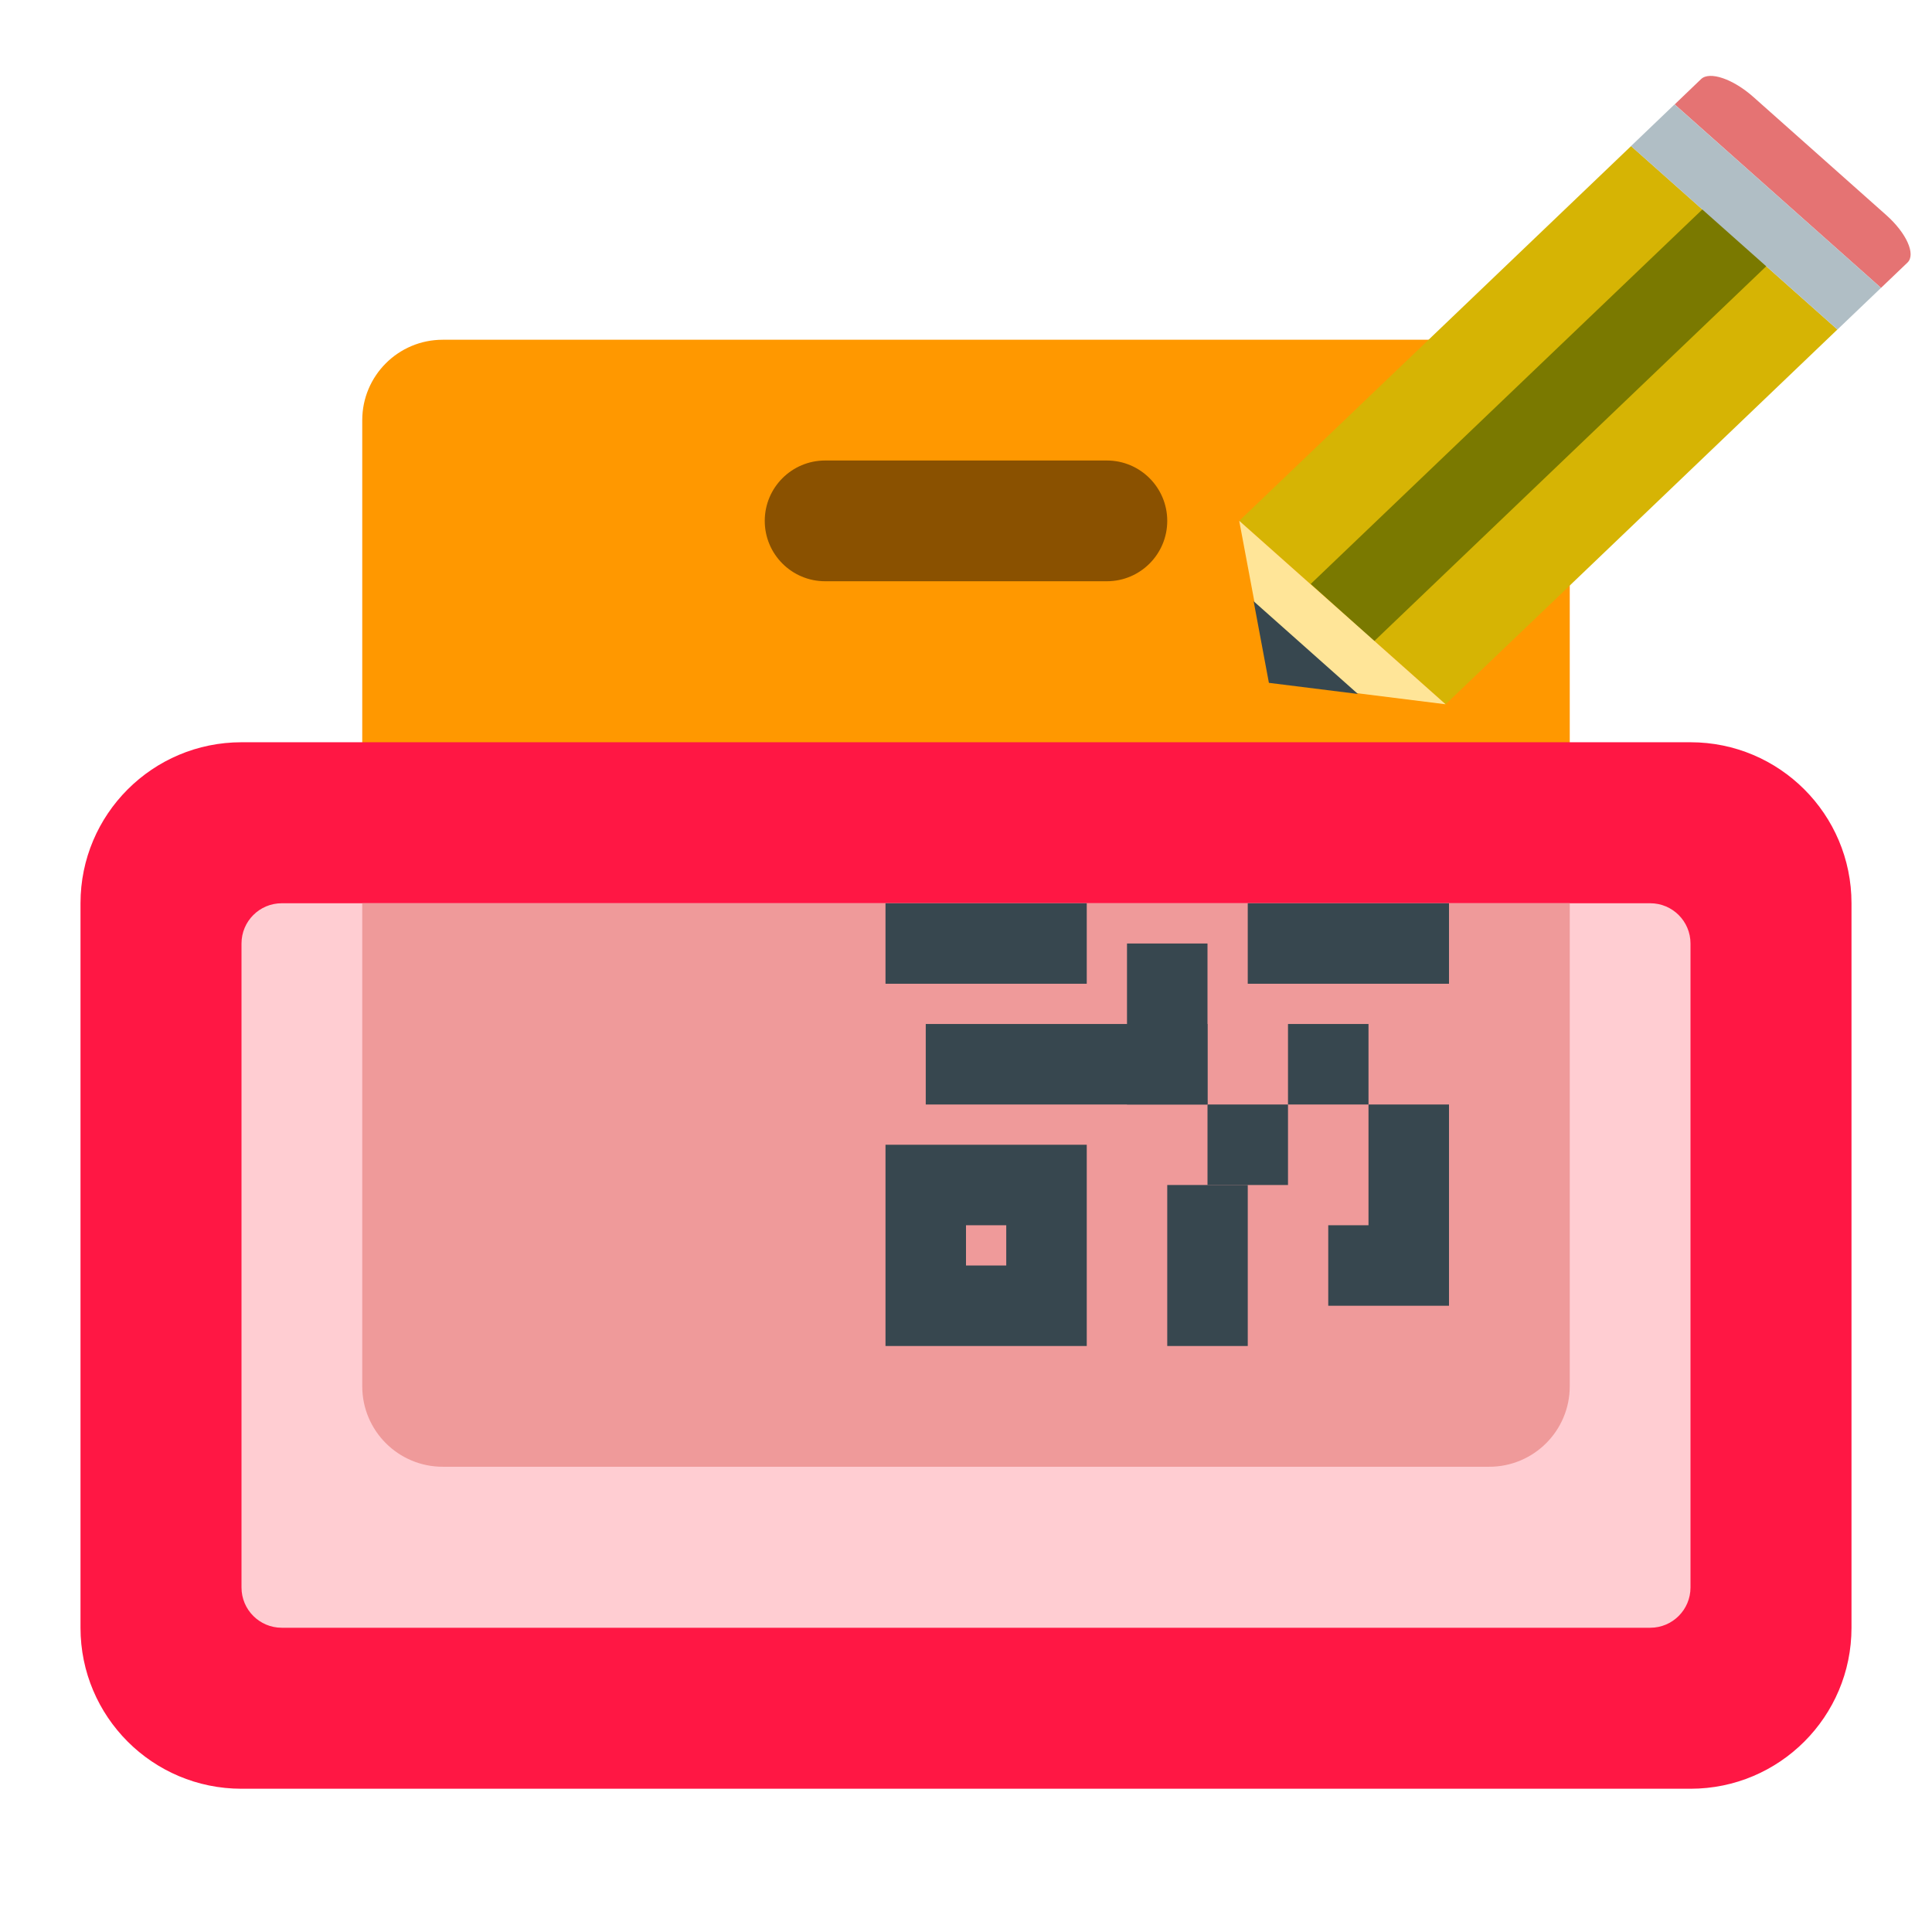 <?xml version="1.0" encoding="UTF-8" standalone="no"?>
<svg
   xmlns:dc="http://purl.org/dc/elements/1.1/"
   xmlns:cc="http://creativecommons.org/ns#"
   xmlns:rdf="http://www.w3.org/1999/02/22-rdf-syntax-ns#"
   xmlns:svg="http://www.w3.org/2000/svg"
   xmlns="http://www.w3.org/2000/svg"
   xmlns:sodipodi="http://sodipodi.sourceforge.net/DTD/sodipodi-0.dtd"
   xmlns:inkscape="http://www.inkscape.org/namespaces/inkscape"
   version="1.1"
   x="0px"
   y="0px"
   width="48px"
   height="48px"
   viewBox="0 0 48 48"
   enable-background="new 0 0 48 48"
   xml:space="preserve"
   id="svg2"
   inkscape:version="0.91 r13725"
   sodipodi:docname="icono-stock-edit.svg"><defs
     id="defs42" /><sodipodi:namedview
     pagecolor="#ffffff"
     bordercolor="#666666"
     borderopacity="1"
     objecttolerance="10"
     gridtolerance="10"
     guidetolerance="10"
     inkscape:pageopacity="0"
     inkscape:pageshadow="2"
     inkscape:window-width="1855"
     inkscape:window-height="1056"
     id="namedview40"
     showgrid="false"
     inkscape:zoom="9.8333333"
     inkscape:cx="25.30069"
     inkscape:cy="25.521616"
     inkscape:window-x="1985"
     inkscape:window-y="24"
     inkscape:window-maximized="1"
     inkscape:current-layer="g4207" /><g
     id="g4198"
     transform="translate(-0.407,1.424)"><path
       id="path4"
       d="m 37.407,35.017 -26,0 c -1.105,0 -2,-0.895 -2,-2 l 0,-24 c 0,-1.105 0.895,-2 2,-2 l 26,0 c 1.105,0 2,0.895 2,2 l 0,24 c 0,1.105 -0.895,2 -2,2"
       style="fill:#ff9800"
       inkscape:connector-curvature="0" /><path
       id="path6"
       d="m 42.407,17.017 -36,0 c -2.209,0 -4,1.791 -4,4 l 0,18 c 0,2.209 1.791,4 4,4 l 36,0 c 2.209,0 4,-1.791 4,-4 l 0,-18 c 0,-2.209 -1.791,-4 -4,-4"
       style="fill:#ff1744"
       inkscape:connector-curvature="0" /><path
       id="path8"
       d="m 27.907,13.017 -7,0 c -0.828,0 -1.5,-0.672 -1.5,-1.5 0,-0.828 0.672,-1.5 1.5,-1.5 l 7,0 c 0.828,0 1.5,0.672 1.5,1.5 0,0.828 -0.672,1.5 -1.5,1.5"
       style="fill:#8a5100"
       inkscape:connector-curvature="0" /><path
       id="path10"
       d="m 42.407,22.017 c 0,-0.552 -0.448,-1 -1,-1 l -34,0 c -0.552,0 -1,0.448 -1,1 l 0,16 c 0,0.552 0.448,1 1,1 l 34,0 c 0.552,0 1,-0.448 1,-1 l 0,-16 z"
       style="fill:#ffcdd2"
       inkscape:connector-curvature="0" /><path
       id="path12"
       d="m 39.407,33.017 0,-12 -30,0 0,12 c 0,1.105 0.895,2 2,2 l 26,0 c 1.105,0 2,-0.895 2,-2 z"
       style="fill:#ef9a9a"
       inkscape:connector-curvature="0" /><g
       id="g14"
       transform="translate(0.407,1.017)"><g
         id="g16"><path
           id="path18"
           d="m 25,28 0,1 -1,0 0,-1 1,0 m 2,-2 -5,0 0,5 5,0 0,-5 0,0 z"
           inkscape:connector-curvature="0"
           style="fill:#37474f" /></g><rect
         id="rect20"
         height="4"
         width="2"
         y="21"
         x="28"
         style="fill:#37474f" /><rect
         id="rect22"
         height="2"
         width="2"
         y="23"
         x="32"
         style="fill:#37474f" /><rect
         id="rect24"
         height="4"
         width="2"
         y="25"
         x="34"
         style="fill:#37474f" /><rect
         id="rect26"
         height="4"
         width="2"
         y="27"
         x="29"
         style="fill:#37474f" /><rect
         id="rect28"
         height="2"
         width="2"
         y="25"
         x="30"
         style="fill:#37474f" /><rect
         id="rect30"
         height="2"
         width="3"
         y="28"
         x="33"
         style="fill:#37474f" /><rect
         id="rect32"
         height="2"
         width="7"
         y="23"
         x="23"
         style="fill:#37474f" /><g
         id="g34"><polygon
           id="polygon36"
           points="24,20 22,20 22,22 27,22 27,20 25,20 "
           style="fill:#37474f" /><polygon
           id="polygon38"
           points="33,20 31,20 31,22 36,22 36,20 34,20 "
           style="fill:#37474f" /></g></g></g><g
     id="g4207"
     transform="matrix(0.073,-0.857,0.857,0.073,30.963,98.502)"
     style="opacity:1"><g
       id="g4226"
       transform="matrix(1.368,-0.758,-0.396,1.587,-40.243,78.528)"><path
         inkscape:connector-curvature="0"
         d="m 112.345,9.992 1.738,-1.764 c 0.264,-0.268 0.264,-0.706 -0.001,-0.975 l -0.821,-0.832 -2.698,2.737 0.821,0.833 c 0.265,0.269 0.696,0.27 0.961,0.001"
         style="clip-rule:evenodd;fill:#e57373;fill-rule:nonzero"
         id="path26" /><path
         inkscape:connector-curvature="0"
         d="M 111.909,5.049 99.754,-7.283 97.056,-4.546 109.212,7.786 111.909,5.049 Z"
         style="clip-rule:evenodd;fill:#d6b404;fill-opacity:1;fill-rule:evenodd"
         id="path28" /><path
         sodipodi:nodetypes="ccc"
         inkscape:connector-curvature="0"
         d="m 98.404,-5.915 7.679,7.791 4.699,4.768"
         style="clip-rule:evenodd;fill:#5b650c;fill-opacity:0.913;fill-rule:nonzero;stroke:#7a7900;stroke-width:1.19px;stroke-opacity:1"
         id="path30" /><path
         inkscape:connector-curvature="0"
         d="m 109.211,7.786 1.352,1.372 2.698,-2.739 -1.353,-1.372 -2.697,2.739 z"
         style="clip-rule:evenodd;fill:#b0bec5;fill-rule:evenodd"
         id="path32" /><path
         inkscape:connector-curvature="0"
         d="m 99.753,-7.285 -3.611,-0.926 0.913,3.664 2.698,-2.738 z"
         style="clip-rule:evenodd;fill:#ffe598;fill-rule:nonzero"
         id="path34" /><path
         inkscape:connector-curvature="0"
         d="m 97.948,-7.761 -1.825,-0.469 0.462,1.852 1.363,-1.383 z"
         style="clip-rule:evenodd;fill:#37474f;fill-rule:nonzero"
         id="path36" /></g></g></svg>